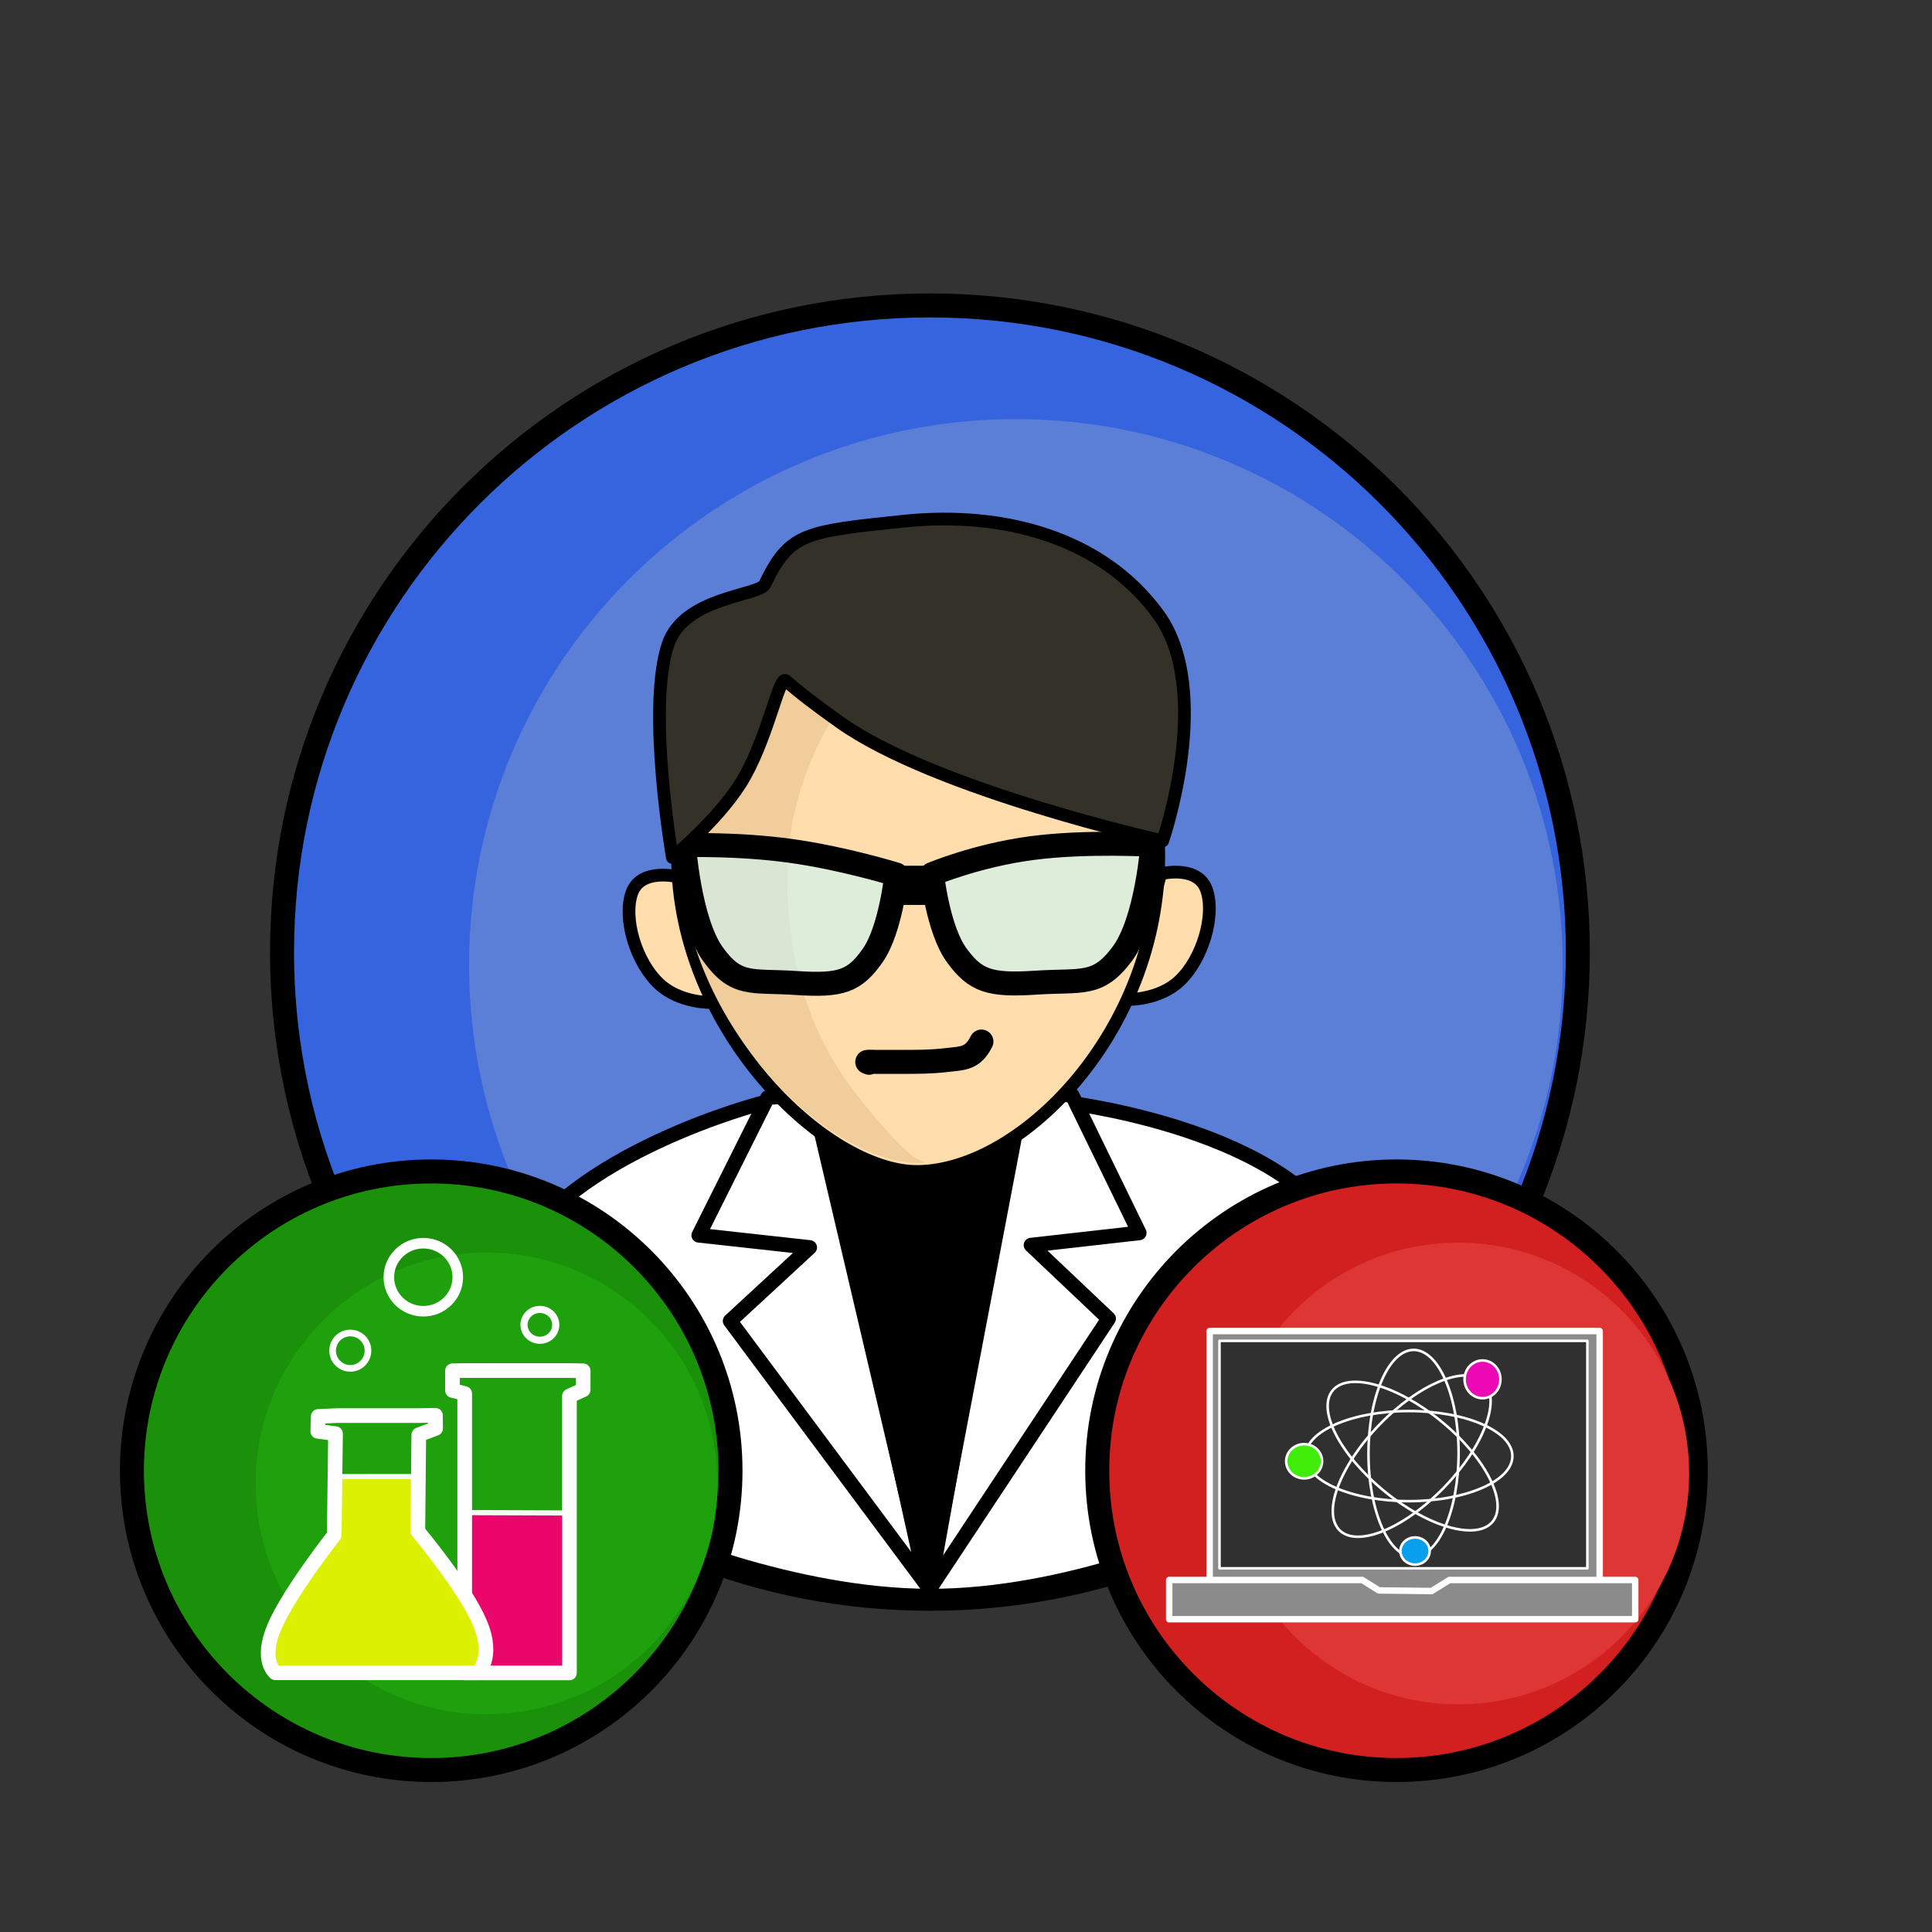 <?xml version="1.0" encoding="UTF-8" standalone="no"?>
<!DOCTYPE svg PUBLIC "-//W3C//DTD SVG 1.1//EN" "http://www.w3.org/Graphics/SVG/1.1/DTD/svg11.dtd">
<!-- Created with Vectornator (http://vectornator.io/) -->
<svg height="100%" stroke-miterlimit="10" style="fill-rule:nonzero;clip-rule:evenodd;stroke-linecap:round;stroke-linejoin:round;" version="1.1" viewBox="0 0 1080 1080" width="100%" xml:space="preserve" xmlns="http://www.w3.org/2000/svg" xmlns:vectornator="http://vectornator.io" xmlns:xlink="http://www.w3.org/1999/xlink">
<rect x="0" y="0" width="1080" height="1080" fill="#333333" stroke="none"/>
<defs/>
<g id="Layer-1" vectornator:layerName="Layer 1">
<path d="M157.657 532.239C157.657 332.587 319.811 170.736 519.839 170.736C719.867 170.736 882.021 332.587 882.021 532.239C882.021 731.892 719.867 893.743 519.839 893.743C425.575 893.743 339.722 857.799 275.286 798.893C202.99 732.802 157.657 637.805 157.657 532.239Z" fill="#3564de" fill-rule="nonzero" opacity="1" stroke="#000000" stroke-linecap="round" stroke-linejoin="round" stroke-width="13.41"/>
<path d="M873.565 539.383C873.565 707.885 736.711 844.482 567.893 844.482C399.075 844.482 262.22 707.885 262.22 539.383C262.22 370.881 399.075 234.284 567.893 234.284C647.449 234.284 719.907 264.619 774.289 314.334C835.304 370.114 873.565 450.289 873.565 539.383Z" fill="#5b7ed7" fill-rule="nonzero" opacity="1" stroke="#000000" stroke-linecap="round" stroke-linejoin="round" stroke-opacity="0" stroke-width="13.41"/>
</g>
<g id="Layer-4" vectornator:layerName="Layer 4">
<path d="M286 704.685C317.721 644.551 425.705 616.674 425.705 616.674L591.74 615.736C591.74 615.736 712.872 628.794 748.975 689.163C765.35 716.543 771.471 751.435 774.92 783.82C775.563 789.861 767.982 796.529 764.002 799.902C743.766 817.057 737.807 822.11 715.484 836.403C693.161 850.697 674.71 857.075 674.71 857.075C674.71 857.075 597.985 892.35 519.802 892.249C441.619 892.147 361.979 856.669 361.979 856.669C361.979 856.669 329.234 843.326 304.458 825.48C286.461 812.516 270.113 796.325 269.471 795.521C265.151 790.11 262.551 787.842 262.877 785.285C266.259 758.699 273.123 729.097 286 704.685Z" fill="#ffffff" fill-rule="nonzero" opacity="1" stroke="#000000" stroke-linecap="round" stroke-linejoin="round" stroke-width="8.194"/>
<path d="M429.077 613.575L457.062 611.54L517.49 885.3L408.156 738.43L452.625 697.343L390.608 690.513L429.077 613.575Z" fill="#ffffff" fill-rule="nonzero" opacity="1" stroke="#000000" stroke-linecap="round" stroke-linejoin="round" stroke-width="8.194"/>
<path d="M599.316 612.265L572.023 610.23L518.745 889.674L619.72 737.12L576.35 696.033L636.834 689.203L599.316 612.265Z" fill="#ffffff" fill-rule="nonzero" opacity="1" stroke="#000000" stroke-linecap="round" stroke-linejoin="round" stroke-width="8.194"/>
<path d="M454.692 614.175L569.449 609.802L519.401 890.074L454.692 614.175Z" fill="#000000" fill-rule="nonzero" opacity="1" stroke="#000000" stroke-linecap="round" stroke-linejoin="round" stroke-width="8.194"/>
</g>
<g id="Layer-2" vectornator:layerName="Layer 2">
<path d="M648.781 488.48C648.781 488.48 669.515 483.174 674.486 497.497C679.363 511.553 672.375 536.026 659.305 548.35C647.876 559.127 630.413 558.735 630.413 558.735L648.781 488.48Z" fill="#ffddad" fill-rule="nonzero" opacity="1" stroke="#000000" stroke-linecap="round" stroke-linejoin="round" stroke-width="7.101"/>
<path d="M379.088 490.161C379.088 490.161 358.194 484.855 353.186 499.178C348.271 513.234 355.313 537.707 368.484 550.031C380 560.808 397.598 560.416 397.598 560.416L379.088 490.161Z" fill="#ffddad" fill-rule="nonzero" opacity="1" stroke="#000000" stroke-linecap="round" stroke-linejoin="round" stroke-width="7.101"/>
<path d="M378.755 478.86C378.755 381.658 438.972 302.86 513.255 302.86C587.537 302.86 647.755 381.658 647.755 478.86C647.755 576.062 571.59 654.082 513.255 654.86C462.578 655.535 378.755 576.062 378.755 478.86Z" fill="#ffddad" fill-rule="nonzero" opacity="1" stroke="#000000" stroke-linecap="butt" stroke-linejoin="round" stroke-width="7.101"/>
<path d="M379.621 474.097C379.621 376.895 439.839 298.097 514.121 298.097C532.988 298.097 596.22 301.471 567.244 312.358C538.269 323.244 436.541 385.334 440.136 497.478C442.366 567.057 470.243 601.645 485.818 620.527C489.495 624.986 500.513 638.2 508.769 645.204C514.552 650.109 520.941 650.006 514.121 650.097C463.444 650.773 379.621 571.299 379.621 474.097Z" fill="#f0cd9b" fill-rule="nonzero" opacity="1" stroke="#000000" stroke-linecap="butt" stroke-linejoin="round" stroke-opacity="0" stroke-width="7.101"/>
<g opacity="1">
<path d="M382.373 472.469C382.373 472.469 412.26 471.533 441.94 475.636C471.621 479.739 501.095 488.881 501.095 488.881C501.095 488.881 497.894 519.854 487.801 534.186C477.708 548.518 470.099 551.19 445.125 549.505C420.151 547.82 411.763 551.817 398.527 533.345C385.29 514.872 382.373 472.469 382.373 472.469Z" fill="#cef3f2" fill-opacity="0.661" fill-rule="nonzero" opacity="1" stroke="#000000" stroke-linecap="butt" stroke-linejoin="round" stroke-width="13.41"/>
<path d="M644.164 472.275C644.164 472.275 607.333 470.028 576.543 474.131C545.752 478.234 521.003 488.687 521.003 488.687C521.003 488.687 524.324 519.66 534.794 533.992C545.265 548.324 553.158 550.996 579.066 549.311C604.974 547.626 613.675 551.623 627.407 533.151C641.138 514.678 644.164 472.275 644.164 472.275Z" fill="#cef3f2" fill-opacity="0.661" fill-rule="nonzero" opacity="1" stroke="#000000" stroke-linecap="butt" stroke-linejoin="round" stroke-width="13.41"/>
<path d="M503.661 490.664L518.217 490.664L518.217 499.171L503.661 499.171L503.661 490.664Z" fill="#cef3f2" fill-opacity="0.661" fill-rule="nonzero" opacity="1" stroke="#000000" stroke-linecap="butt" stroke-linejoin="round" stroke-width="13.41"/>
</g>
<path d="M485.843 594.097C485.513 593.932 484.488 593.648 484.854 593.602C486.489 593.398 488.15 593.602 489.797 593.602C491.94 593.602 494.082 593.602 496.224 593.602C498.861 593.602 501.497 593.602 504.134 593.602C512.498 593.602 520.555 593.59 528.851 592.614C538.222 591.511 543.736 592.011 548.625 582.232" fill="none" opacity="1" stroke="#000000" stroke-linecap="round" stroke-linejoin="round" stroke-width="13.41"/>
</g>
<g id="Layer-3" vectornator:layerName="Layer 3">
<path d="M427.509 326.653C441.346 298.052 449.362 297.153 505.101 291.345C560.839 285.536 616.099 300.4 647.495 343.461C678.892 386.522 649.967 470.015 649.967 470.015C649.967 470.015 523.166 441.837 469.529 403.772C456.684 394.656 446.789 387.124 439.356 380.547C435.636 377.256 430.068 409.108 416.613 433.552C404.195 456.112 375.862 479.333 375.862 479.333C375.862 479.333 361.367 395.673 373.494 360.059C382.516 333.559 424.38 333.122 427.509 326.653Z" fill="#333128" fill-rule="nonzero" opacity="1" stroke="#000000" stroke-linecap="butt" stroke-linejoin="round" stroke-width="7.101"/>
</g>
<g id="Layer-5" vectornator:layerName="Layer 5"/>
<g id="Layer-6" vectornator:layerName="Layer 6">
<path d="M73.75 822.153C73.75 729.754 148.654 654.85 241.052 654.85C333.451 654.85 408.355 729.754 408.355 822.153C408.355 914.551 333.451 989.455 241.052 989.455C148.654 989.455 73.75 914.551 73.75 822.153Z" fill="#1b900b" fill-rule="nonzero" opacity="1" stroke="#000000" stroke-linecap="round" stroke-linejoin="round" stroke-width="13.41"/>
<path d="M142.919 829.236C142.919 757.962 200.698 700.183 271.972 700.183C343.247 700.183 401.026 757.962 401.026 829.236C401.026 900.51 343.247 958.289 271.972 958.289C200.698 958.289 142.919 900.51 142.919 829.236Z" fill="#1ea10d" fill-rule="nonzero" opacity="1" stroke="#000000" stroke-linecap="round" stroke-linejoin="round" stroke-opacity="0" stroke-width="13.41"/>
<path d="M613.359 822.153C613.359 729.754 688.263 654.85 780.661 654.85C873.06 654.85 947.964 729.754 947.964 822.153C947.964 914.551 873.06 989.455 780.661 989.455C688.263 989.455 613.359 914.551 613.359 822.153Z" fill="#d21f1f" fill-rule="nonzero" opacity="1" stroke="#000000" stroke-linecap="round" stroke-linejoin="round" stroke-width="13.41"/>
<path d="M686.147 823.693C686.147 752.419 743.926 694.64 815.201 694.64C886.475 694.64 944.254 752.419 944.254 823.693C944.254 894.967 886.475 952.746 815.201 952.746C743.926 952.746 686.147 894.967 686.147 823.693Z" fill="#de3535" fill-rule="nonzero" opacity="1" stroke="#000000" stroke-linecap="round" stroke-linejoin="round" stroke-opacity="0" stroke-width="13.41"/>
</g>
<g id="Layer-7" vectornator:layerName="Layer 7">
<path d="M316.644 845.756L316.336 925.976L316.336 934.022L257.779 934.022L257.779 845.549L299.31 845.695L316.644 845.756Z" fill="#f4006f" fill-rule="nonzero" opacity="1" stroke="#ffffff" stroke-linecap="round" stroke-linejoin="round" stroke-width="2.879"/>
<path d="M259.772 766.153L318.328 766.153L326.002 766.288L326.002 776.892L318.328 780.38L318.328 927.122L318.328 935.168L259.772 935.168L259.772 778.985L252.939 777.27L252.939 766.263L259.772 766.153Z" fill="#1ea10d" fill-opacity="0.04" fill-rule="nonzero" opacity="1" stroke="#ffffff" stroke-linecap="round" stroke-linejoin="round" stroke-width="8.194"/>
<path d="M186.777 857.208L187.306 825.424L233.261 825.418L233.525 855.087C233.525 855.087 259.849 886.479 268.201 906.245C276.554 926.012 266.934 934.154 266.934 934.154L153.898 934.154C153.898 934.154 145.148 927.631 153.368 908.395C156.945 900.024 163.735 889.245 170.265 879.74C178.741 867.402 186.777 857.208 186.777 857.208Z" fill="#e3f501" fill-rule="nonzero" opacity="1" stroke="#ffffff" stroke-linecap="round" stroke-linejoin="round" stroke-width="2.879"/>
<path d="M186.834 858.148L187.559 801.409L177.656 800.107L177.875 791.801L188.118 791.329L233.725 791.329L243.413 791.157L243.517 798.499L234.101 802.06L233.581 856.027C233.581 856.027 259.906 887.418 268.258 907.185C276.61 926.951 266.991 935.093 266.991 935.093L153.955 935.093C153.955 935.093 145.204 928.57 153.424 909.334C161.644 890.098 186.834 858.148 186.834 858.148Z" fill="#1ea10d" fill-opacity="0.04" fill-rule="nonzero" opacity="1" stroke="#ffffff" stroke-linecap="round" stroke-linejoin="round" stroke-width="8.194"/>
<path d="M185.93 755.043C185.93 749.582 190.357 745.155 195.818 745.155C201.279 745.155 205.706 749.582 205.706 755.043C205.706 760.504 201.279 764.931 195.818 764.931C190.357 764.931 185.93 760.504 185.93 755.043Z" fill="#ffffff" fill-opacity="0" fill-rule="nonzero" opacity="1" stroke="#ffffff" stroke-linecap="round" stroke-linejoin="round" stroke-width="3.724"/>
<path d="M217.368 713.971C217.368 703.47 225.995 694.956 236.636 694.956C247.278 694.956 255.905 703.47 255.905 713.971C255.905 724.473 247.278 732.986 236.636 732.986C225.995 732.986 217.368 724.473 217.368 713.971Z" fill="#ffffff" fill-opacity="0" fill-rule="nonzero" opacity="1" stroke="#ffffff" stroke-linecap="round" stroke-linejoin="round" stroke-width="5.902"/>
<path d="M292.92 740.592C292.92 735.831 296.893 731.972 301.793 731.972C306.694 731.972 310.667 735.831 310.667 740.592C310.667 745.353 306.694 749.212 301.793 749.212C296.893 749.212 292.92 745.353 292.92 740.592Z" fill="#ffffff" fill-opacity="0" fill-rule="nonzero" opacity="1" stroke="#ffffff" stroke-linecap="round" stroke-linejoin="round" stroke-width="3.986"/>
</g>
<g id="Layer-8" vectornator:layerName="Layer 8">
<path d="M676.213 744.051L858.317 744.051L894.216 744.051L894.216 891.783L676.213 891.783L676.213 744.051Z" fill="#8b8b8b" fill-rule="nonzero" opacity="1" stroke="#ffffff" stroke-linecap="round" stroke-linejoin="round" stroke-width="3.597"/>
<path d="M681.706 749.544L853.486 749.544L887.35 749.544L887.35 876.695L681.706 876.695L681.706 749.544Z" fill="#303030" fill-rule="nonzero" opacity="1" stroke="#ffffff" stroke-linecap="round" stroke-linejoin="round" stroke-width="1.433"/>
<path d="M653.59 883.217L761.506 883.217L770.775 889.053L800.299 889.397L810.255 883.217L914.097 883.217L914.097 905.155L653.59 905.155L653.59 883.217Z" fill="#8b8b8b" fill-rule="nonzero" opacity="1" stroke="#ffffff" stroke-linecap="round" stroke-linejoin="round" stroke-width="3.597"/>
<path d="M729.786 813.968C729.786 800.059 755.675 788.783 787.61 788.783C819.545 788.783 845.434 800.059 845.434 813.968C845.434 827.878 819.545 839.154 787.61 839.154C755.675 839.154 729.786 827.878 729.786 813.968Z" fill="#ffffff" fill-opacity="0" fill-rule="nonzero" opacity="1" stroke="#ffffff" stroke-linecap="round" stroke-linejoin="round" stroke-width="1.433"/>
<path d="M744.935 777.325C753.75 766.564 780.922 774.248 805.626 794.485C830.331 814.723 843.212 839.852 834.397 850.612C825.582 861.372 798.41 853.689 773.706 833.451C749.001 813.213 736.12 788.085 744.935 777.325Z" fill="#ffffff" fill-opacity="0" fill-rule="nonzero" opacity="1" stroke="#ffffff" stroke-linecap="round" stroke-linejoin="round" stroke-width="1.433"/>
<path d="M829.376 772.427C839.369 782.103 829.46 808.545 807.245 831.488C785.031 854.43 758.921 865.185 748.928 855.509C738.935 845.834 748.844 819.391 771.059 796.449C793.274 773.506 819.383 762.751 829.376 772.427Z" fill="#ffffff" fill-opacity="0" fill-rule="nonzero" opacity="1" stroke="#ffffff" stroke-linecap="round" stroke-linejoin="round" stroke-width="1.433"/>
<path d="M790.281 754.602C804.19 754.627 815.421 780.535 815.366 812.47C815.31 844.405 803.989 870.274 790.079 870.25C776.17 870.226 764.939 844.318 764.994 812.382C765.05 780.447 776.371 754.578 790.281 754.602Z" fill="#ffffff" fill-opacity="0" fill-rule="nonzero" opacity="1" stroke="#ffffff" stroke-linecap="round" stroke-linejoin="round" stroke-width="1.433"/>
<path d="M718.992 816.844C718.992 811.566 723.48 807.286 729.015 807.286C734.55 807.286 739.038 811.566 739.038 816.844C739.038 822.123 734.55 826.402 729.015 826.402C723.48 826.402 718.992 822.123 718.992 816.844Z" fill="#40ed08" fill-rule="nonzero" opacity="1" stroke="#ffffff" stroke-linecap="round" stroke-linejoin="round" stroke-width="1.433"/>
<path d="M782.84 867.029C782.84 862.834 786.5 859.434 791.015 859.434C795.53 859.434 799.19 862.834 799.19 867.029C799.19 871.224 795.53 874.625 791.015 874.625C786.5 874.625 782.84 871.224 782.84 867.029Z" fill="#08a0ed" fill-rule="nonzero" opacity="1" stroke="#ffffff" stroke-linecap="round" stroke-linejoin="round" stroke-width="1.433"/>
<path d="M818.707 771.05C818.707 765.231 823.194 760.513 828.729 760.513C834.265 760.513 838.752 765.231 838.752 771.05C838.752 776.869 834.265 781.587 828.729 781.587C823.194 781.587 818.707 776.869 818.707 771.05Z" fill="#ed08b5" fill-rule="nonzero" opacity="1" stroke="#ffffff" stroke-linecap="round" stroke-linejoin="round" stroke-width="1.433"/>
</g>
</svg>
